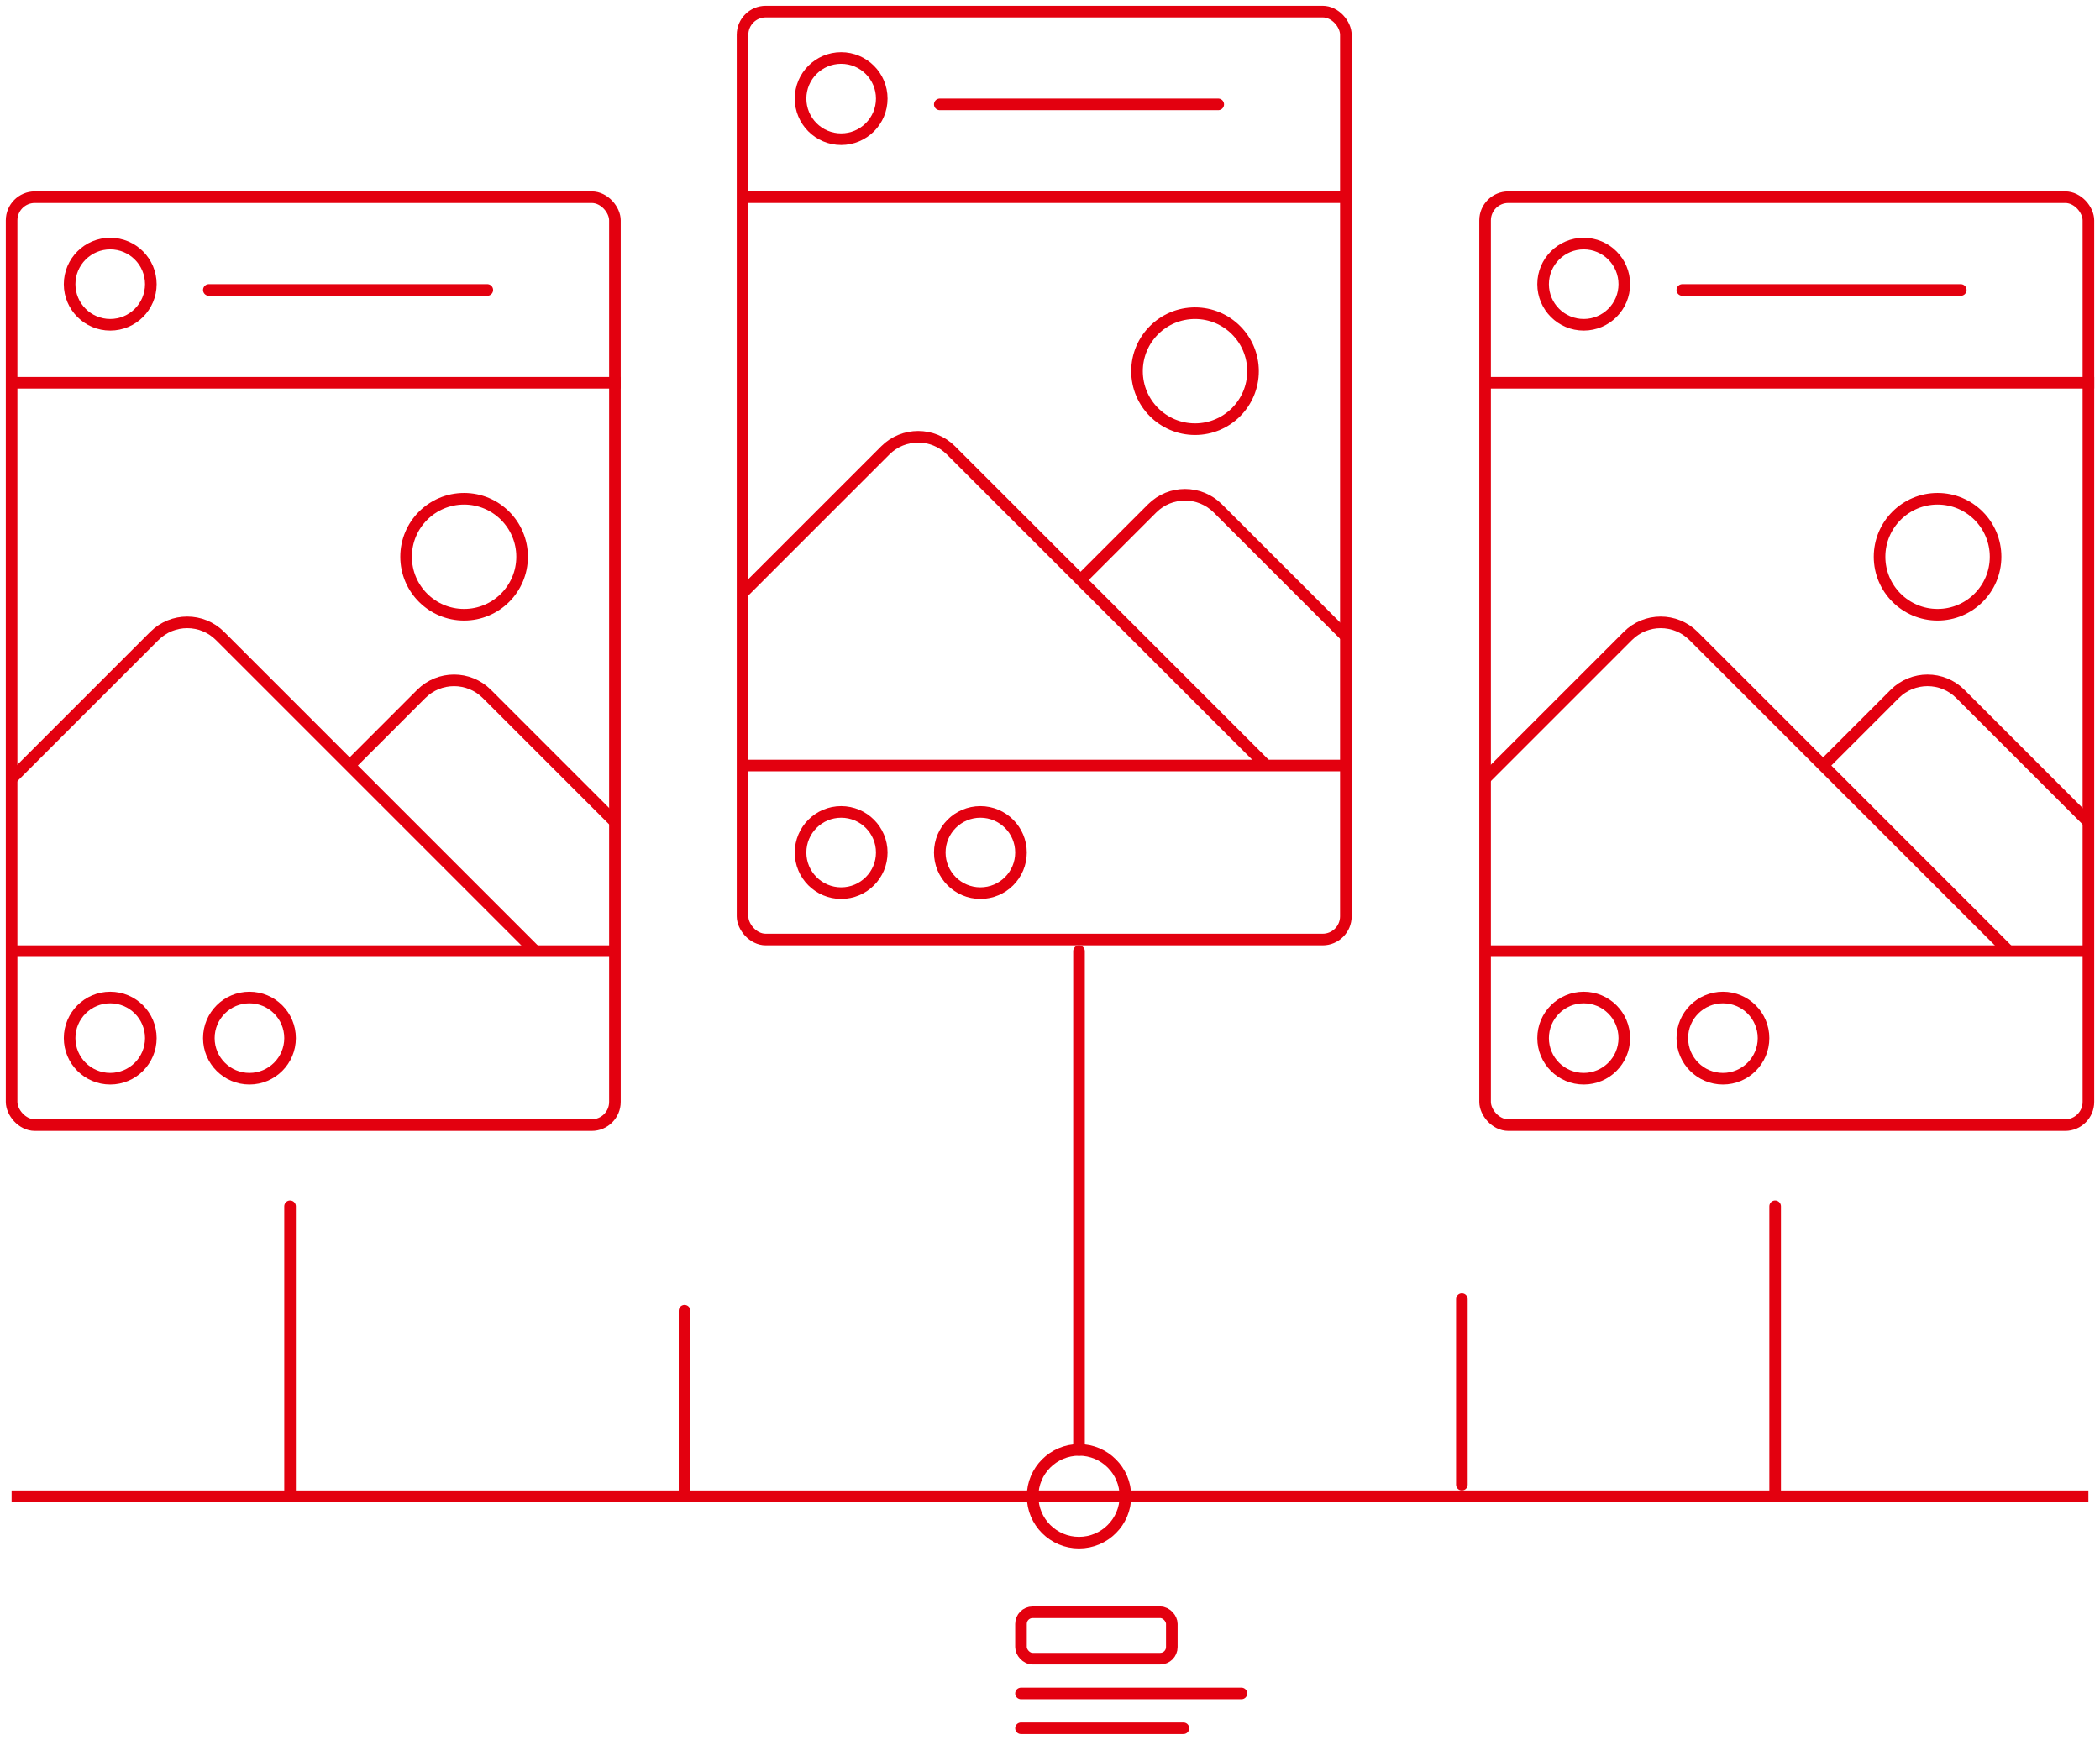 <svg width="181" height="150" viewBox="0 0 181 150" fill="none" xmlns="http://www.w3.org/2000/svg">
<rect x="1" y="17" width="52" height="80" rx="2" stroke="#E3000F"/>
<rect x="64" y="1" width="52" height="80" rx="2" stroke="#E3000F"/>
<rect x="128" y="17" width="52" height="80" rx="2" stroke="#E3000F"/>
<path d="M1 67.135L13.307 54.828C14.869 53.266 17.402 53.266 18.964 54.828L46.136 82" stroke="#E3000F"/>
<path d="M64 51.136L76.307 38.828C77.869 37.266 80.402 37.266 81.964 38.828L109.135 66" stroke="#E3000F"/>
<path d="M128 67.135L140.307 54.828C141.869 53.266 144.402 53.266 145.964 54.828L173.135 82" stroke="#E3000F"/>
<path d="M30.136 66L36.307 59.828C37.869 58.266 40.402 58.266 41.964 59.828L53 70.865" stroke="#E3000F"/>
<path d="M93.135 50L99.307 43.828C100.869 42.266 103.402 42.266 104.964 43.828L116 54.864" stroke="#E3000F"/>
<path d="M157.135 66L163.307 59.828C164.869 58.266 167.402 58.266 168.964 59.828L180 70.865" stroke="#E3000F"/>
<path d="M1 33H53.5" stroke="#E3000F"/>
<path d="M64 17H116.5" stroke="#E3000F"/>
<path d="M128 33H180.5" stroke="#E3000F"/>
<path d="M1 82L53 82" stroke="#E3000F"/>
<path d="M1 129L180 129" stroke="#E3000F"/>
<path d="M64 66L116 66" stroke="#E3000F"/>
<path d="M128 82L180 82" stroke="#E3000F"/>
<circle cx="9.5" cy="89.5" r="3.5" stroke="#E3000F"/>
<circle cx="72.5" cy="73.5" r="3.5" stroke="#E3000F"/>
<circle cx="136.5" cy="89.5" r="3.5" stroke="#E3000F"/>
<circle cx="21.5" cy="89.5" r="3.5" stroke="#E3000F"/>
<circle cx="84.5" cy="73.5" r="3.5" stroke="#E3000F"/>
<circle cx="93" cy="129" r="4" stroke="#E3000F"/>
<path d="M88 146H107" stroke="#E3000F" stroke-linecap="round"/>
<path d="M88 149H102" stroke="#E3000F" stroke-linecap="round"/>
<circle cx="148.5" cy="89.5" r="3.5" stroke="#E3000F"/>
<path d="M18 25H42" stroke="#E3000F" stroke-linecap="round"/>
<path d="M81 9H105" stroke="#E3000F" stroke-linecap="round"/>
<path d="M93 82L93 125" stroke="#E3000F" stroke-linecap="round"/>
<path d="M153 104L153 129" stroke="#E3000F" stroke-linecap="round"/>
<path d="M25 104L25 129" stroke="#E3000F" stroke-linecap="round"/>
<path d="M59 113L59 129" stroke="#E3000F" stroke-linecap="round"/>
<path d="M126 112L126 128" stroke="#E3000F" stroke-linecap="round"/>
<path d="M145 25H169" stroke="#E3000F" stroke-linecap="round"/>
<circle cx="9.5" cy="24.5" r="3.5" stroke="#E3000F"/>
<circle cx="72.5" cy="8.5" r="3.5" stroke="#E3000F"/>
<circle cx="136.5" cy="24.5" r="3.5" stroke="#E3000F"/>
<circle cx="40" cy="48" r="5" stroke="#E3000F"/>
<circle cx="103" cy="32" r="5" stroke="#E3000F"/>
<circle cx="167" cy="48" r="5" stroke="#E3000F"/>
<rect x="88" y="139" width="13" height="4" rx="1" stroke="#E3000F"/>
</svg>
